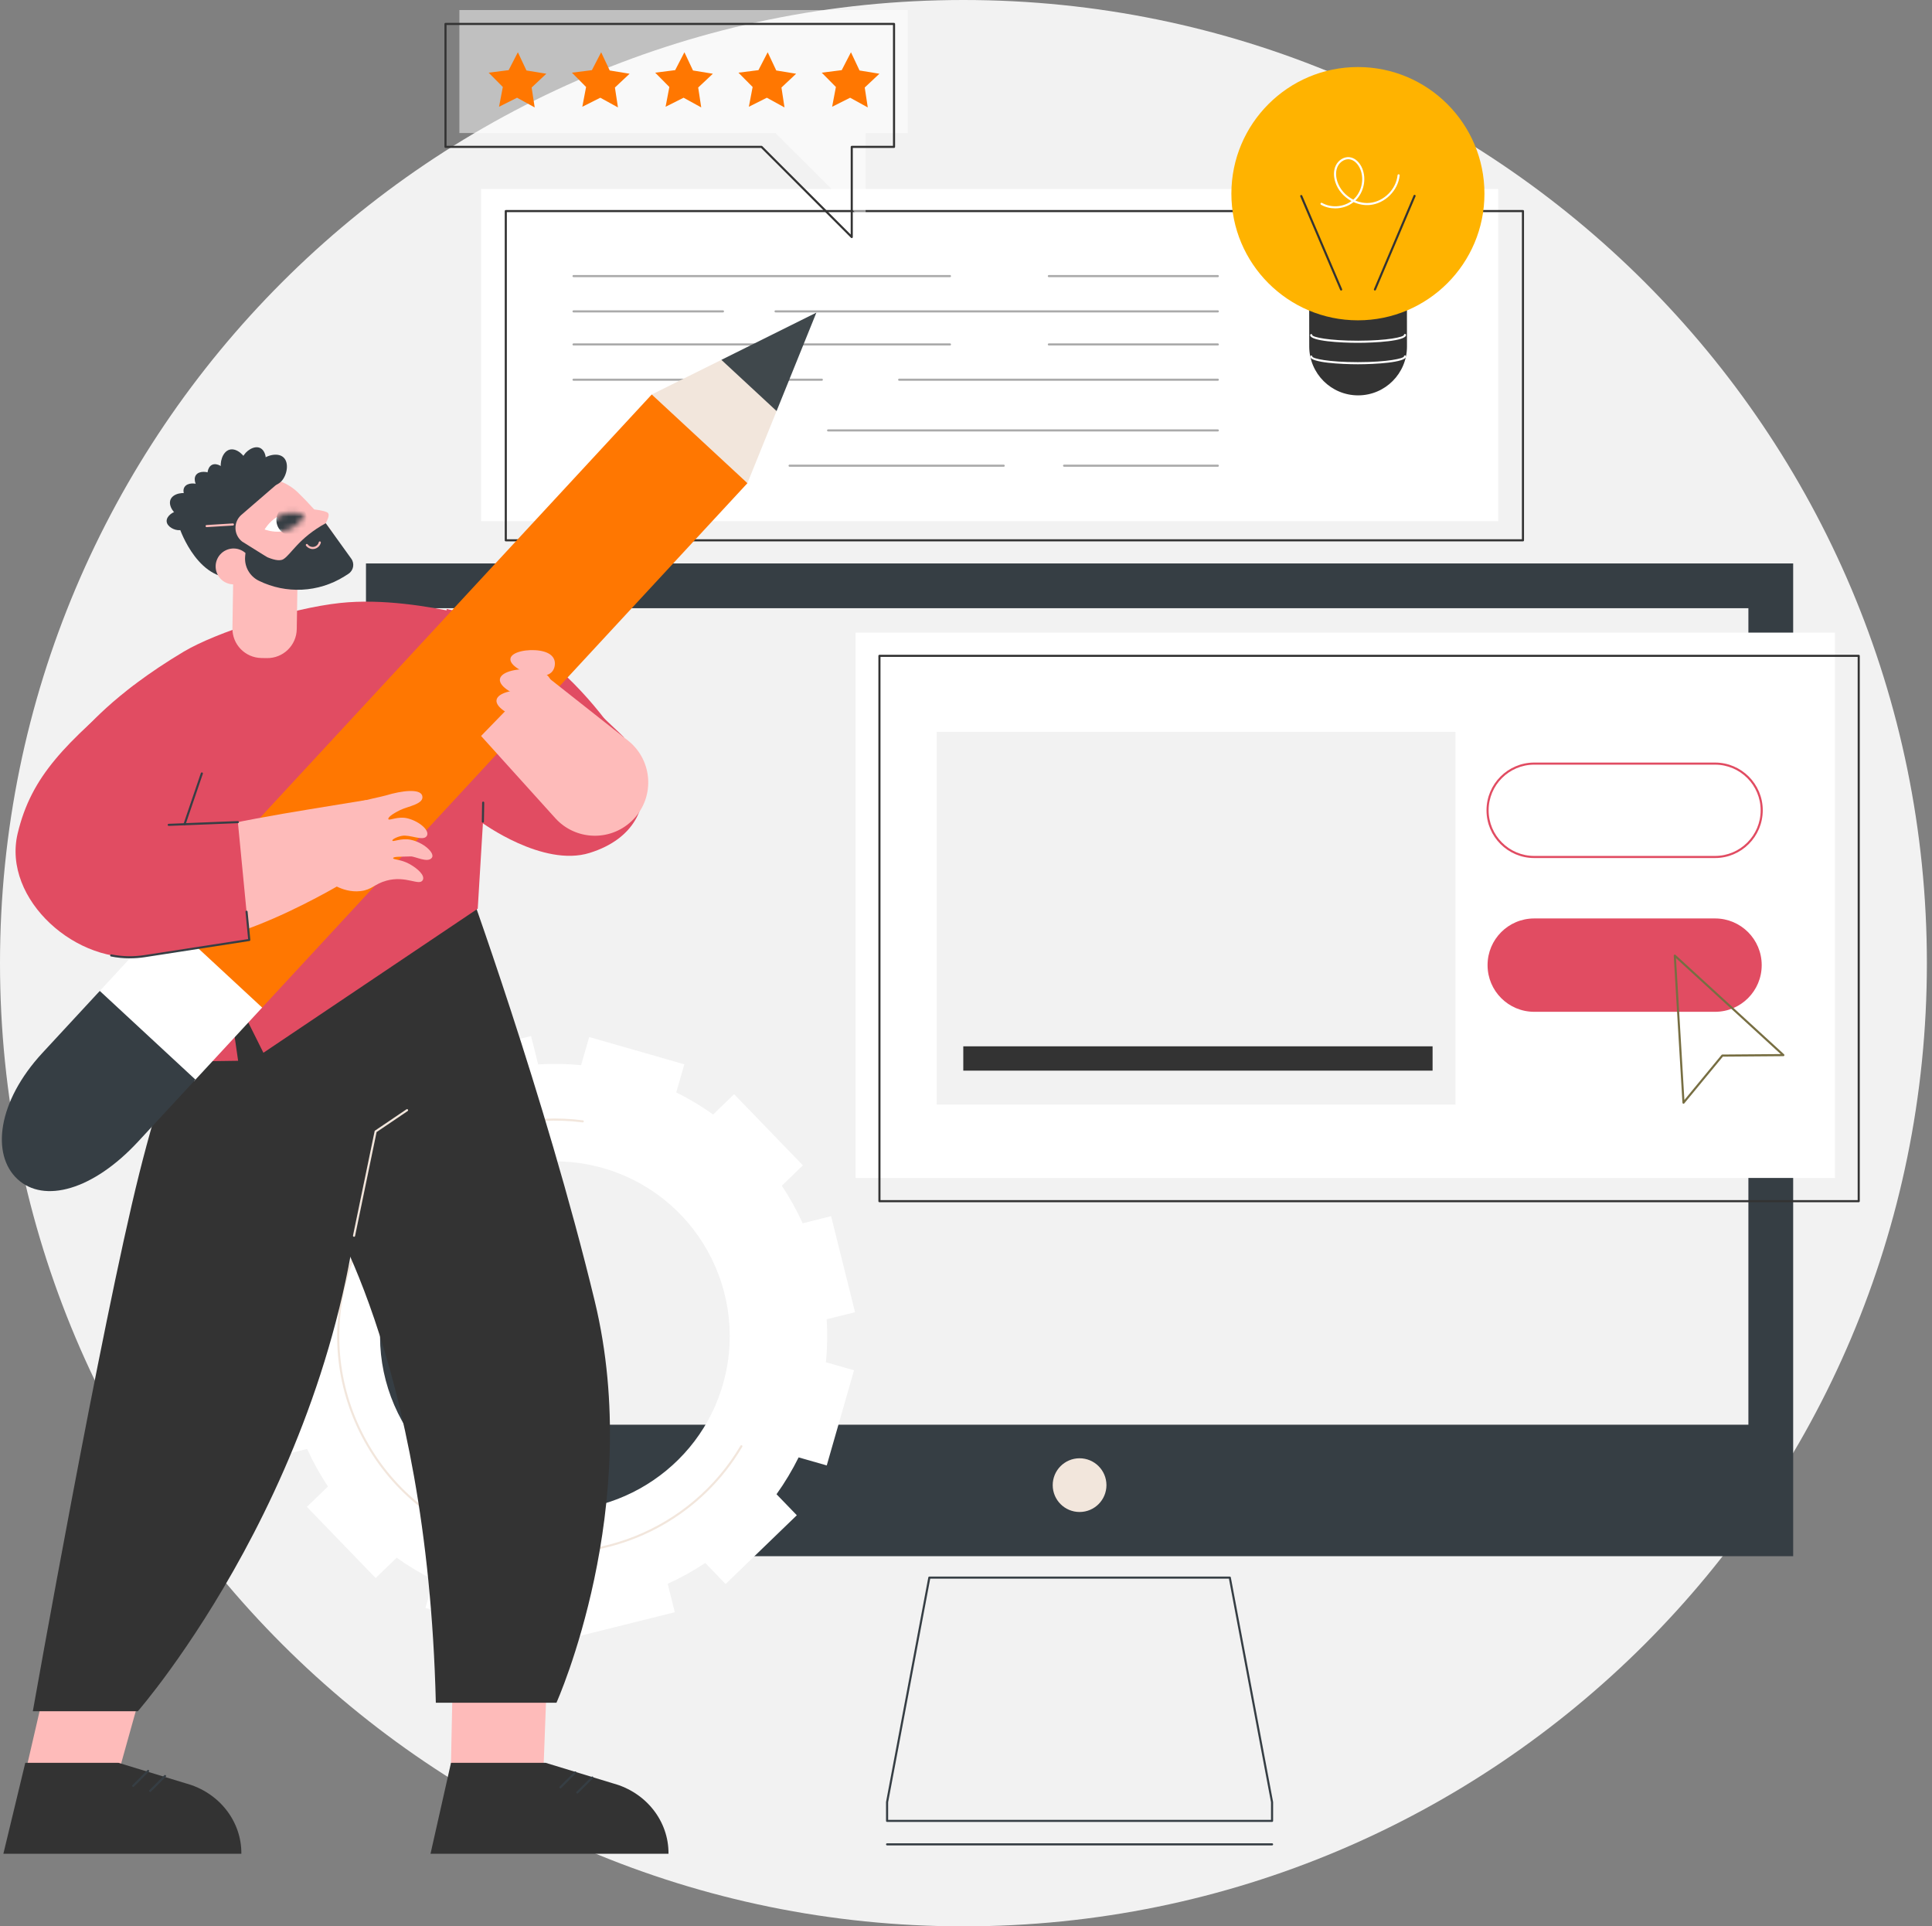 <svg width="331" height="330" viewBox="0 0 331 330" fill="none" xmlns="http://www.w3.org/2000/svg">
<rect x="0" y="0" width="331" height="330" fill="#808080" stroke="none"/>
<path d="M165.061 330C256.222 330 330.123 256.127 330.123 165C330.123 73.873 256.222 0 165.061 0C73.9 0 0 73.873 0 165C0 256.127 73.9 330 165.061 330Z" fill="#F2F2F2"/>
<path d="M62.7 266.59L307.215 266.59V96.523L62.7 96.523L62.7 266.59Z" fill="#363E44"/>
<path d="M299.543 244.065V104.191L70.372 104.191L70.372 244.065L299.543 244.065Z" fill="#F2F2F2"/>
<path d="M184.971 259.018C187.513 259.011 189.568 256.946 189.562 254.405C189.555 251.864 187.489 249.81 184.947 249.816C182.405 249.823 180.35 251.888 180.356 254.429C180.363 256.97 182.429 259.025 184.971 259.018Z" fill="#F2E6DC"/>
<path d="M217.935 312.114H151.98C151.88 312.114 151.8 312.034 151.8 311.934V308.718C151.8 308.707 151.801 308.696 151.803 308.685L159.042 270.229C159.058 270.144 159.133 270.082 159.219 270.082H210.696C210.783 270.082 210.857 270.144 210.873 270.229L218.112 308.685C218.114 308.696 218.116 308.707 218.116 308.718V311.934C218.115 312.034 218.035 312.114 217.935 312.114ZM152.16 311.754H217.755V308.735L210.546 270.443H159.369L152.16 308.735L152.16 311.754Z" fill="#363E44"/>
<path d="M217.935 316.134H151.98C151.88 316.134 151.8 316.053 151.8 315.954C151.8 315.854 151.88 315.773 151.98 315.773H217.935C218.035 315.773 218.115 315.854 218.115 315.954C218.115 316.053 218.035 316.134 217.935 316.134Z" fill="#363E44"/>
<path d="M146.317 234.742L141.5 233.363C141.742 230.892 141.781 228.432 141.631 226.004L146.491 224.791L142.387 208.341L137.516 209.557C136.498 207.323 135.305 205.172 133.949 203.125L137.559 199.638L125.777 187.446L122.175 190.925C120.194 189.512 118.087 188.243 115.862 187.139L117.243 182.323L100.939 177.655L99.558 182.471C97.086 182.23 94.626 182.191 92.196 182.342L90.985 177.484L74.528 181.592L75.742 186.46C73.508 187.479 71.356 188.672 69.308 190.028L65.821 186.419L53.62 198.202L57.1 201.802C55.686 203.782 54.416 205.889 53.311 208.114L48.494 206.734H48.493L43.819 223.034L48.637 224.413C48.395 226.885 48.355 229.344 48.505 231.772L43.646 232.985L47.75 249.435L52.62 248.22C53.639 250.454 54.832 252.604 56.187 254.651L52.577 258.138L64.359 270.331L67.962 266.852C69.943 268.265 72.05 269.534 74.275 270.638L72.894 275.454L89.198 280.122L90.579 275.306C93.051 275.547 95.511 275.585 97.94 275.435L99.152 280.292L115.609 276.185L114.394 271.317C116.629 270.298 118.781 269.104 120.829 267.749L124.316 271.357L136.516 259.575L133.037 255.975C134.451 253.994 135.721 251.887 136.825 249.663L141.643 251.042L146.317 234.742ZM123.574 238.069C118.771 253.002 102.974 261.761 87.761 257.926C70.963 253.691 61.259 236.197 66.563 219.707C71.365 204.774 87.163 196.015 102.375 199.85C119.174 204.085 128.877 221.579 123.574 238.069Z" fill="white"/>
<path d="M95.07 266.163C91.656 266.163 88.202 265.693 84.794 264.717C75.221 261.976 67.29 255.673 62.462 246.967C57.633 238.262 56.485 228.197 59.23 218.627C61.705 209.995 67.21 202.547 74.731 197.656C82.177 192.814 91.102 190.777 99.861 191.921C99.96 191.934 100.03 192.025 100.017 192.123C100.004 192.222 99.914 192.292 99.814 192.279C81.872 189.936 64.572 201.306 59.576 218.726C56.859 228.204 57.995 238.171 62.777 246.792C67.558 255.413 75.413 261.656 84.893 264.37C101.063 269.001 118.32 262.131 126.859 247.665C126.91 247.58 127.021 247.551 127.106 247.602C127.192 247.652 127.221 247.763 127.17 247.849C120.348 259.407 108.011 266.163 95.07 266.163Z" fill="#F2E6DC"/>
<path d="M256.686 32.384H82.42V89.279H256.686V32.384Z" fill="white"/>
<path d="M260.921 92.742H86.655C86.555 92.742 86.475 92.662 86.475 92.562V36.161C86.475 36.061 86.555 35.98 86.655 35.98H260.921C261.021 35.98 261.101 36.061 261.101 36.161V92.562C261.101 92.662 261.021 92.742 260.921 92.742ZM86.835 92.382H260.741V36.341H86.835V92.382Z" fill="#333333"/>
<path d="M208.644 47.478H179.695C179.595 47.478 179.515 47.397 179.515 47.297C179.515 47.198 179.595 47.117 179.695 47.117H208.644C208.743 47.117 208.824 47.198 208.824 47.297C208.824 47.397 208.743 47.478 208.644 47.478Z" fill="#AAAAAA"/>
<path d="M162.753 47.478H98.26C98.161 47.478 98.08 47.397 98.08 47.297C98.08 47.198 98.161 47.117 98.26 47.117H162.753C162.853 47.117 162.933 47.198 162.933 47.297C162.933 47.397 162.853 47.478 162.753 47.478Z" fill="#AAAAAA"/>
<path d="M208.644 53.521H132.873C132.773 53.521 132.692 53.44 132.692 53.34C132.692 53.241 132.773 53.16 132.873 53.16H208.644C208.743 53.16 208.824 53.241 208.824 53.34C208.824 53.44 208.743 53.521 208.644 53.521Z" fill="#AAAAAA"/>
<path d="M123.861 53.521H98.26C98.161 53.521 98.08 53.44 98.08 53.34C98.08 53.241 98.161 53.16 98.26 53.16H123.861C123.961 53.16 124.042 53.241 124.042 53.34C124.042 53.44 123.961 53.521 123.861 53.521Z" fill="#AAAAAA"/>
<path d="M208.644 59.186H179.695C179.595 59.186 179.515 59.105 179.515 59.005C179.515 58.906 179.595 58.825 179.695 58.825H208.644C208.743 58.825 208.824 58.906 208.824 59.005C208.824 59.105 208.743 59.186 208.644 59.186Z" fill="#AAAAAA"/>
<path d="M162.753 59.186H98.26C98.161 59.186 98.08 59.105 98.08 59.005C98.08 58.906 98.161 58.825 98.26 58.825H162.753C162.853 58.825 162.933 58.906 162.933 59.005C162.933 59.105 162.853 59.186 162.753 59.186Z" fill="#AAAAAA"/>
<path d="M208.644 65.229H154.05C153.95 65.229 153.87 65.148 153.87 65.049C153.87 64.949 153.95 64.868 154.05 64.868H208.644C208.743 64.868 208.824 64.949 208.824 65.049C208.824 65.148 208.743 65.229 208.644 65.229Z" fill="#AAAAAA"/>
<path d="M140.803 65.229H98.26C98.161 65.229 98.08 65.148 98.08 65.049C98.08 64.949 98.161 64.868 98.26 64.868H140.803C140.903 64.868 140.984 64.949 140.984 65.049C140.984 65.148 140.903 65.229 140.803 65.229Z" fill="#AAAAAA"/>
<path d="M208.644 73.915H141.876C141.776 73.915 141.695 73.835 141.695 73.735C141.695 73.635 141.776 73.555 141.876 73.555H208.644C208.744 73.555 208.824 73.635 208.824 73.735C208.824 73.835 208.743 73.915 208.644 73.915Z" fill="#AAAAAA"/>
<path d="M208.644 79.958H182.304C182.205 79.958 182.124 79.877 182.124 79.778C182.124 79.678 182.205 79.598 182.304 79.598H208.644C208.743 79.598 208.824 79.678 208.824 79.778C208.824 79.878 208.743 79.958 208.644 79.958Z" fill="#AAAAAA"/>
<path d="M171.96 79.958H135.277C135.178 79.958 135.097 79.877 135.097 79.778C135.097 79.678 135.178 79.598 135.277 79.598H171.96C172.06 79.598 172.141 79.678 172.141 79.778C172.141 79.878 172.06 79.958 171.96 79.958Z" fill="#AAAAAA"/>
<path d="M224.294 50.982L224.305 59.361C224.311 63.989 228.065 67.736 232.689 67.73C237.314 67.724 241.058 63.967 241.052 59.339L241.041 50.96L224.294 50.982Z" fill="#333333"/>
<path d="M232.645 54.874C244.618 54.874 254.323 45.161 254.323 33.179C254.323 21.197 244.618 11.484 232.645 11.484C220.672 11.484 210.966 21.197 210.966 33.179C210.966 45.161 220.672 54.874 232.645 54.874Z" fill="#FFB300"/>
<path d="M232.626 62.401C229.772 62.401 224.473 62.127 224.471 61.084C224.471 60.984 224.552 60.903 224.651 60.903C224.751 60.903 224.832 60.983 224.832 61.083C224.914 61.427 227.58 62.04 232.602 62.04C232.629 62.04 232.655 62.04 232.682 62.04C237.756 62.034 240.448 61.409 240.53 61.06C240.53 60.961 240.61 60.881 240.71 60.881C240.71 60.881 240.71 60.881 240.71 60.881C240.81 60.881 240.89 60.962 240.89 61.062C240.892 62.112 235.522 62.397 232.682 62.401C232.664 62.401 232.645 62.401 232.626 62.401Z" fill="white"/>
<path d="M232.621 58.728C229.767 58.728 224.468 58.454 224.466 57.41C224.466 57.311 224.547 57.23 224.646 57.23C224.746 57.23 224.827 57.31 224.827 57.41C224.91 57.756 227.605 58.367 232.677 58.367C237.751 58.361 240.443 57.736 240.525 57.388C240.525 57.288 240.605 57.208 240.705 57.208C240.705 57.208 240.705 57.208 240.705 57.208C240.805 57.208 240.885 57.289 240.886 57.389C240.887 58.44 235.517 58.724 232.678 58.728C232.659 58.728 232.64 58.728 232.621 58.728Z" fill="white"/>
<path d="M229.77 49.778C229.7 49.778 229.634 49.737 229.604 49.668L222.771 33.656C222.732 33.564 222.774 33.458 222.866 33.419C222.957 33.38 223.063 33.422 223.103 33.514L229.936 49.526C229.975 49.618 229.933 49.724 229.841 49.763C229.818 49.773 229.794 49.778 229.77 49.778Z" fill="#333333"/>
<path d="M235.561 49.77C235.537 49.77 235.513 49.765 235.49 49.755C235.399 49.717 235.356 49.611 235.395 49.519L242.187 33.489C242.226 33.397 242.332 33.355 242.423 33.393C242.515 33.432 242.557 33.538 242.519 33.63L235.727 49.66C235.698 49.729 235.631 49.77 235.561 49.77Z" fill="#333333"/>
<path d="M228.749 35.697C227.903 35.697 227.059 35.493 226.321 35.073C226.235 35.024 226.204 34.914 226.254 34.827C226.303 34.74 226.413 34.71 226.5 34.759C228.05 35.642 230.112 35.499 231.544 34.445C230.25 33.75 229.206 32.581 228.764 31.17C228.446 30.157 228.473 29.168 228.84 28.383C229.283 27.433 230.245 26.834 231.181 26.926C232.267 27.034 233.031 27.987 233.385 28.844C234.147 30.694 233.648 32.985 232.203 34.363C232.988 34.691 233.845 34.838 234.699 34.752C237.109 34.508 239.19 32.428 239.437 30.016C239.448 29.917 239.538 29.845 239.635 29.855C239.734 29.865 239.806 29.953 239.796 30.053C239.532 32.628 237.309 34.85 234.735 35.111C233.764 35.209 232.787 35.024 231.904 34.623C231.018 35.331 229.882 35.697 228.749 35.697ZM230.995 27.278C230.267 27.278 229.516 27.787 229.166 28.536C228.838 29.239 228.817 30.136 229.108 31.062C229.537 32.432 230.573 33.559 231.848 34.2C233.271 32.934 233.777 30.743 233.051 28.981C232.738 28.221 232.073 27.377 231.145 27.285C231.095 27.281 231.045 27.278 230.995 27.278Z" fill="white"/>
<path d="M19.351 307.121L3.605 306.884L8.297 286.59L24.343 289.263L19.351 307.121Z" fill="#FEBBBA"/>
<path d="M41.351 317.57H0.576L4.331 301.988H20.305L31.856 305.511C37.517 307.043 41.403 311.979 41.351 317.57Z" fill="#333333"/>
<path d="M22.82 306.113C22.774 306.113 22.728 306.095 22.692 306.06C22.622 305.989 22.622 305.875 22.692 305.805L25.245 303.253C25.315 303.183 25.429 303.183 25.5 303.253C25.57 303.324 25.57 303.438 25.5 303.508L22.948 306.06C22.912 306.095 22.866 306.113 22.82 306.113Z" fill="#363E44"/>
<path d="M25.722 306.983C25.676 306.983 25.63 306.965 25.594 306.93C25.524 306.859 25.524 306.745 25.594 306.675L28.147 304.123C28.217 304.053 28.331 304.053 28.402 304.123C28.472 304.194 28.472 304.308 28.402 304.378L25.849 306.93C25.814 306.965 25.768 306.983 25.722 306.983Z" fill="#363E44"/>
<path d="M92.846 310.157L77.1 309.921L77.586 286.59L93.632 289.263L92.846 310.157Z" fill="#FEBBBA"/>
<path d="M114.53 317.57H73.756L77.267 301.988H93.484L105.036 305.511C110.697 307.043 114.583 311.979 114.53 317.57Z" fill="#333333"/>
<path d="M96.01 306.37C95.964 306.37 95.918 306.353 95.883 306.318C95.812 306.247 95.812 306.133 95.883 306.063L98.436 303.511C98.506 303.44 98.62 303.44 98.691 303.511C98.761 303.581 98.761 303.696 98.691 303.766L96.138 306.318C96.103 306.353 96.057 306.37 96.01 306.37Z" fill="#363E44"/>
<path d="M98.912 307.24C98.866 307.24 98.82 307.223 98.785 307.188C98.714 307.117 98.714 307.003 98.785 306.933L101.337 304.381C101.408 304.31 101.522 304.31 101.592 304.381C101.663 304.452 101.663 304.566 101.592 304.636L99.04 307.188C99.005 307.223 98.959 307.24 98.912 307.24Z" fill="#363E44"/>
<path d="M40.146 153.166C40.146 153.166 30.421 174.796 23.857 201.043C17.293 227.291 5.623 293.152 5.623 293.152H23.613C23.613 293.152 59.109 252.566 62.27 196.911L73.21 152.923L40.146 153.166Z" fill="#333333"/>
<path d="M54.733 205.175C54.733 205.175 73.211 231.908 74.669 291.694H95.335C95.335 291.694 110.408 258.156 101.899 222.916C93.39 187.677 79.532 149.764 79.532 149.764H57.408L54.733 205.175Z" fill="#333333"/>
<path d="M60.657 211.872C60.645 211.872 60.633 211.871 60.62 211.868C60.523 211.848 60.46 211.753 60.48 211.655L64.18 193.791C64.19 193.745 64.217 193.704 64.256 193.678L69.639 190.036C69.722 189.98 69.834 190.002 69.889 190.084C69.945 190.167 69.924 190.279 69.841 190.335L64.518 193.936L60.833 211.728C60.816 211.813 60.741 211.872 60.657 211.872Z" fill="#F2E6DC"/>
<path d="M78.487 104.967C73.526 103.907 65.528 102.514 58.261 103.297C49.791 104.21 36.984 108.346 31.462 111.641C19.116 119.006 14.216 125.38 14.216 125.38L32.938 129.589L24.156 155.121C21.109 163.981 22.423 174.073 27.561 181.908L40.797 181.722L38.748 167.558L45.13 180.348L81.85 155.665L83.226 132.947L106.949 126.35C106.949 126.35 87.191 106.828 78.487 104.967Z" fill="#E14C62"/>
<path d="M82.512 140.886C82.512 140.886 93.001 148.611 101.015 146.113C109.028 143.615 110.596 137.867 110.104 134.386C109.613 130.905 96.57 108.476 76.524 104.324C76.524 104.324 74.634 129.836 82.512 140.886Z" fill="#E14C62"/>
<path d="M82.727 140.926C82.726 140.926 82.725 140.926 82.724 140.926C82.624 140.925 82.545 140.842 82.546 140.743L82.601 137.497C82.603 137.397 82.694 137.318 82.785 137.319C82.884 137.321 82.963 137.403 82.962 137.503L82.907 140.749C82.905 140.847 82.825 140.926 82.727 140.926Z" fill="#363E44"/>
<path d="M33.245 185.211L44.913 172.604L40.877 157.297L28.52 157.411L16.852 170.018L23.082 183.061L33.245 185.211Z" fill="white"/>
<path d="M128.051 82.773L44.912 172.604L28.52 157.411L111.658 67.58L122.646 72.16L128.051 82.773Z" fill="#FF7701"/>
<path d="M7.278 180.363C-0.454 188.717 -1.532 197.801 2.995 201.996C7.522 206.192 15.939 203.91 23.67 195.556L33.487 184.948L17.095 169.755L7.278 180.363Z" fill="#363E44"/>
<path d="M111.658 67.58L128.051 82.773L133.048 70.414L131.398 64.195L123.59 61.648L111.658 67.58Z" fill="#F2E6DC"/>
<path d="M123.59 61.647L133.048 70.414L139.866 53.555L123.59 61.647Z" fill="#40484C"/>
<path d="M66.128 136.26C64.296 136.815 56.314 137.905 55.063 141.441C53.803 145.003 55.238 148.91 57.601 151.842C57.616 151.844 57.633 151.846 57.648 151.848C58.584 152.309 60.057 152.855 61.777 152.652C63.737 152.421 64.142 151.438 66.174 150.873C69.605 149.918 71.861 151.868 72.439 150.748C72.836 149.979 71.571 148.785 70.132 147.998C68.655 147.189 67.356 147.289 67.356 147.013C67.357 146.71 68.689 146.779 70.354 146.713C71.128 146.683 73.298 147.905 73.994 146.933C74.55 146.158 72.615 144.323 70.332 143.853C68.716 143.521 67.31 144.295 67.221 144.008C67.154 143.792 68.004 143.352 68.848 143.189C70.241 142.921 72.474 144.147 73.098 143.24C73.71 142.352 71.992 140.779 69.919 140.214C68.172 139.738 66.645 140.675 66.532 140.319C66.453 140.069 67.05 139.507 68.592 138.754C69.879 138.125 72.784 137.729 72.332 136.289C71.953 135.078 68.892 135.423 66.128 136.26Z" fill="#FEBBBA"/>
<path d="M26.923 144.334C22.894 145.607 20.091 149.348 20.185 153.552C20.246 156.309 21.561 159.169 25.848 160.938C36.285 165.245 59.938 150.558 59.938 150.558L62.851 137.033C49.236 139.291 38.013 140.831 26.923 144.334Z" fill="#FEBBBA"/>
<path d="M40.754 140.836L42.709 161.024L24.805 163.792C13.307 165.569 0.333 154.098 3.025 142.783C5.38 132.882 11.202 127.339 22.897 117.406L38.18 121.948L31.616 141.199L40.754 140.836Z" fill="#E14C62"/>
<path d="M31.616 141.38C31.597 141.38 31.577 141.377 31.558 141.37C31.463 141.338 31.413 141.236 31.445 141.141L34.411 132.443C34.443 132.348 34.546 132.298 34.64 132.33C34.734 132.362 34.785 132.465 34.752 132.559L31.787 141.258C31.761 141.333 31.691 141.38 31.616 141.38Z" fill="#363E44"/>
<path d="M22.238 164.171C21.153 164.171 20.076 164.065 19.017 163.853C18.919 163.833 18.855 163.738 18.875 163.64C18.895 163.543 18.989 163.479 19.087 163.499C20.947 163.871 22.861 163.91 24.777 163.614L42.513 160.872L42.061 156.205C42.051 156.106 42.124 156.018 42.223 156.009C42.324 155.999 42.41 156.072 42.42 156.171L42.889 161.007C42.898 161.102 42.831 161.188 42.736 161.202L24.832 163.97C23.966 164.104 23.099 164.171 22.238 164.171Z" fill="#363E44"/>
<path d="M28.908 141.488C28.811 141.488 28.732 141.412 28.728 141.315C28.724 141.215 28.801 141.131 28.901 141.127L40.747 140.656C40.849 140.653 40.931 140.73 40.934 140.829C40.938 140.929 40.861 141.013 40.761 141.017L28.915 141.487C28.913 141.487 28.91 141.488 28.908 141.488Z" fill="#363E44"/>
<path d="M82.42 126.078L95.132 140.155C98.572 143.964 104.476 144.196 108.204 140.667C112.251 136.836 111.957 130.309 107.583 126.857L92.906 115.274L82.42 126.078Z" fill="#FEBBBA"/>
<path d="M90.718 122.451C92.813 122.789 93.452 123.861 93.263 125.027C93.075 126.193 92.131 127.01 90.036 126.672C87.942 126.334 85.489 124.968 85.678 123.803C85.866 122.637 88.623 122.113 90.718 122.451Z" fill="#FEBBBA"/>
<path d="M90.91 118.346C93.338 118.738 94.079 119.981 93.86 121.332C93.642 122.683 92.548 123.63 90.12 123.238C87.692 122.846 84.85 121.264 85.069 119.913C85.287 118.562 88.482 117.954 90.91 118.346Z" fill="#FEBBBA"/>
<path d="M91.81 115.69C93.905 116.029 94.849 115.211 95.037 114.046C95.226 112.88 94.587 111.807 92.492 111.469C90.397 111.131 87.64 111.656 87.452 112.821C87.263 113.987 89.715 115.352 91.81 115.69Z" fill="#FEBBBA"/>
<path d="M90.7 119.647C93.128 120.039 94.222 119.092 94.44 117.741C94.659 116.39 93.918 115.147 91.49 114.755C89.062 114.363 85.867 114.971 85.648 116.322C85.43 117.673 88.272 119.255 90.7 119.647Z" fill="#FEBBBA"/>
<path d="M45.719 112.739L44.781 112.724C41.997 112.679 39.776 110.387 39.821 107.603L40.104 89.897C40.149 87.112 42.441 84.892 45.226 84.936L46.163 84.951C48.948 84.996 51.169 87.289 51.124 90.073L50.841 107.779C50.796 110.563 48.503 112.784 45.719 112.739Z" fill="#FEBBBA"/>
<path d="M58.663 95.867C57.962 99.293 48.034 99.776 48.034 99.776L38.369 96.881C35.009 93.287 35.199 87.651 38.794 84.291C42.39 80.932 48.029 81.123 51.389 84.717C51.389 84.717 59.376 92.378 58.663 95.867Z" fill="#FEBBBA"/>
<path d="M52.241 87.127C52.241 87.127 55.855 87.334 56.23 87.929C56.678 88.64 54.987 90.908 54.987 90.908C54.987 90.908 52.294 87.087 52.241 87.127Z" fill="#FEBBBA"/>
<path d="M45.334 90.703C45.334 90.703 46.069 89.419 47.403 88.587C47.687 88.41 48.568 91.013 48.218 91.053C46.682 91.226 45.334 90.703 45.334 90.703Z" fill="white"/>
<mask id="mask0_167_765" style="mask-type:luminance" maskUnits="userSpaceOnUse" x="45" y="87" width="8" height="5">
<path d="M45.334 90.704C45.334 90.704 46.415 88.814 48.334 88.135C50.252 87.455 52.282 88.243 52.282 88.243C52.282 88.243 51.201 90.132 49.283 90.812C47.364 91.491 45.334 90.704 45.334 90.704Z" fill="white"/>
</mask>
<g mask="url(#mask0_167_765)">
<path d="M47.423 88.494C47.754 87.062 49.184 86.17 50.616 86.502C52.048 86.833 52.941 88.263 52.609 89.694C52.278 91.126 50.848 92.018 49.416 91.686C47.983 91.355 47.091 89.926 47.423 88.494Z" fill="#363E44"/>
</g>
<path d="M30.808 90.589C30.808 90.589 34.133 100.367 41.229 98.822L41.614 96.64L45.723 95.422L41.488 92.778C40.009 91.628 39.952 89.413 41.37 88.189L47.559 82.844L44.506 79.705C38.219 80.852 33.408 84.127 30.808 90.589Z" fill="#363E44"/>
<path d="M36.755 83.617C36.216 84.385 35.157 84.571 34.389 84.033C33.621 83.495 33.033 82.154 33.571 81.386C34.11 80.618 35.571 80.714 36.339 81.252C37.107 81.79 37.294 82.849 36.755 83.617Z" fill="#363E44"/>
<path d="M38.025 83.127C37.181 83.537 36.164 83.185 35.755 82.341C35.345 81.498 35.482 80.04 36.327 79.631C37.17 79.221 38.401 80.014 38.811 80.858C39.22 81.702 38.868 82.718 38.025 83.127Z" fill="#363E44"/>
<path d="M40.761 82.102C39.538 82.449 38.265 81.739 37.918 80.516C37.571 79.294 38.099 77.381 39.322 77.034C40.545 76.687 42 78.036 42.347 79.259C42.694 80.482 41.984 81.754 40.761 82.102Z" fill="#363E44"/>
<path d="M34.874 85.548C34.361 86.333 33.308 86.553 32.523 86.04C31.738 85.527 31.107 84.206 31.62 83.421C32.134 82.636 33.597 82.684 34.383 83.198C35.167 83.711 35.388 84.763 34.874 85.548Z" fill="#363E44"/>
<path d="M42.625 81.013C41.592 80.551 41.129 79.339 41.591 78.307C42.053 77.274 43.507 76.271 44.541 76.733C45.574 77.195 45.794 78.947 45.332 79.98C44.87 81.012 43.658 81.475 42.625 81.013Z" fill="#363E44"/>
<path d="M33.692 87.434C33.243 88.513 32.004 89.024 30.925 88.575C29.846 88.126 28.77 86.652 29.219 85.574C29.668 84.495 31.472 84.219 32.551 84.668C33.631 85.117 34.141 86.356 33.692 87.434Z" fill="#363E44"/>
<path d="M32.325 89.069C32.385 89.979 31.694 90.765 30.784 90.824C29.873 90.883 28.611 90.224 28.552 89.314C28.493 88.403 29.66 87.587 30.57 87.528C31.48 87.469 32.266 88.159 32.325 89.069Z" fill="#363E44"/>
<path d="M44.709 82.573C43.69 81.643 43.618 80.063 44.548 79.045C45.478 78.026 47.545 77.421 48.564 78.351C49.583 79.281 49.168 81.394 48.238 82.412C47.308 83.431 45.728 83.503 44.709 82.573Z" fill="#363E44"/>
<path d="M37.131 98.087C37.712 99.681 39.476 100.503 41.071 99.921C42.666 99.34 43.487 97.577 42.906 95.983C42.324 94.389 40.56 93.567 38.966 94.148C37.371 94.73 36.549 96.493 37.131 98.087Z" fill="#FEBBBA"/>
<path d="M55.806 89.632L60.178 95.702C60.787 96.547 60.567 97.727 59.697 98.299C59.478 98.442 59.239 98.596 58.983 98.755C54.553 101.513 49.011 101.79 44.331 99.481C42.764 98.708 41.836 97.047 42.001 95.307L42.055 94.734L43.67 94.343C43.67 94.343 47.207 96.6 48.536 95.8C49.865 95.001 51.127 92.199 55.806 89.632Z" fill="#363E44"/>
<path d="M53.584 94.056C53.134 94.056 52.697 93.841 52.425 93.47C52.366 93.39 52.383 93.277 52.463 93.218C52.543 93.159 52.656 93.176 52.715 93.257C52.956 93.584 53.368 93.75 53.766 93.68C54.178 93.606 54.512 93.294 54.615 92.885C54.64 92.789 54.738 92.73 54.834 92.755C54.931 92.779 54.989 92.877 54.965 92.974C54.827 93.52 54.381 93.936 53.829 94.035C53.748 94.049 53.666 94.056 53.584 94.056Z" fill="#FEBBBA"/>
<path d="M35.399 90.303C35.304 90.303 35.225 90.23 35.219 90.134C35.213 90.034 35.289 89.949 35.388 89.943L39.888 89.666C39.993 89.661 40.073 89.736 40.08 89.835C40.086 89.935 40.01 90.02 39.911 90.026L35.41 90.303C35.406 90.303 35.403 90.303 35.399 90.303Z" fill="#FEBBBA"/>
<path d="M314.368 108.372H146.592V201.794H314.368V108.372Z" fill="white"/>
<path d="M318.445 205.955H150.67C150.57 205.955 150.49 205.874 150.49 205.774V112.352C150.49 112.253 150.57 112.172 150.67 112.172H318.445C318.545 112.172 318.626 112.253 318.626 112.352V205.774C318.626 205.874 318.545 205.955 318.445 205.955ZM150.85 205.594H318.265V112.533H150.85V205.594Z" fill="#333333"/>
<path d="M249.361 125.373H160.48V189.229H249.361V125.373Z" fill="#F2F2F2"/>
<path d="M245.437 179.245H165.035V183.41H245.437V179.245Z" fill="#333333"/>
<path d="M293.835 146.989H262.846C258.342 146.989 254.677 143.324 254.677 138.819C254.677 134.3 258.342 130.635 262.846 130.635H293.835C298.34 130.635 302.005 134.299 302.005 138.804C302.004 143.324 298.34 146.989 293.835 146.989ZM262.846 130.995C258.541 130.995 255.038 134.498 255.038 138.804C255.038 143.125 258.541 146.628 262.846 146.628H293.835C298.141 146.628 301.644 143.125 301.644 138.819C301.644 134.498 298.141 130.995 293.835 130.995H262.846Z" fill="#E14C62"/>
<path d="M293.835 173.331H262.846C258.434 173.331 254.857 169.754 254.857 165.342V165.327C254.857 160.915 258.434 157.338 262.846 157.338H293.835C298.247 157.338 301.824 160.915 301.824 165.327V165.342C301.824 169.754 298.247 173.331 293.835 173.331Z" fill="#E14C62"/>
<path d="M288.425 189.084C288.406 189.084 288.387 189.081 288.369 189.075C288.298 189.052 288.249 188.988 288.245 188.914L286.753 163.715C286.748 163.642 286.789 163.574 286.855 163.542C286.921 163.51 287 163.522 287.054 163.572L305.661 180.616C305.715 180.666 305.734 180.744 305.707 180.814C305.681 180.883 305.614 180.929 305.54 180.929L295.167 181.011L288.564 189.018C288.529 189.06 288.478 189.084 288.425 189.084ZM287.139 164.138L288.578 188.434L294.942 180.716C294.976 180.675 295.027 180.651 295.08 180.651L305.079 180.572L287.139 164.138Z" fill="#776E42"/>
<path opacity="0.5" d="M78.704 1.725H155.548V22.787H148.305V38.235L132.851 22.787H78.704V1.725Z" fill="white"/>
<path d="M145.927 40.792C145.88 40.792 145.834 40.774 145.8 40.739L130.398 25.344H76.326C76.226 25.344 76.145 25.263 76.145 25.163V4.101C76.145 4.002 76.226 3.921 76.326 3.921H153.17C153.27 3.921 153.35 4.002 153.35 4.101V25.163C153.35 25.263 153.27 25.344 153.17 25.344H146.107V40.612C146.107 40.685 146.064 40.751 145.996 40.779C145.974 40.788 145.95 40.792 145.927 40.792ZM76.506 24.983H130.473C130.521 24.983 130.567 25.002 130.601 25.036L145.747 40.177V25.163C145.747 25.064 145.827 24.983 145.927 24.983H152.99V4.282H76.506V24.983Z" fill="#333333"/>
<path d="M144.207 12.017L140.785 12.45L143.21 14.902L142.565 18.289L145.647 16.741L148.67 18.402L148.15 14.993L150.664 12.632L147.26 12.073L145.79 8.953L144.207 12.017Z" fill="#FF7701"/>
<path d="M129.941 12.017L126.518 12.45L128.944 14.902L128.298 18.289L131.38 16.741L134.404 18.402L133.883 14.993L136.397 12.632L132.993 12.073L131.524 8.953L129.941 12.017Z" fill="#FF7701"/>
<path d="M115.674 12.017L112.252 12.45L114.678 14.902L114.032 18.289L117.114 16.741L120.138 18.402L119.617 14.993L122.131 12.632L118.727 12.073L117.258 8.953L115.674 12.017Z" fill="#FF7701"/>
<path d="M101.408 12.017L97.986 12.45L100.411 14.902L99.766 18.289L102.848 16.741L105.871 18.402L105.351 14.993L107.865 12.632L104.461 12.073L102.992 8.953L101.408 12.017Z" fill="#FF7701"/>
<path d="M87.142 12.017L83.719 12.45L86.145 14.902L85.499 18.289L88.582 16.741L91.605 18.402L91.084 14.993L93.599 12.632L90.195 12.073L88.725 8.953L87.142 12.017Z" fill="#FF7701"/>
</svg>
